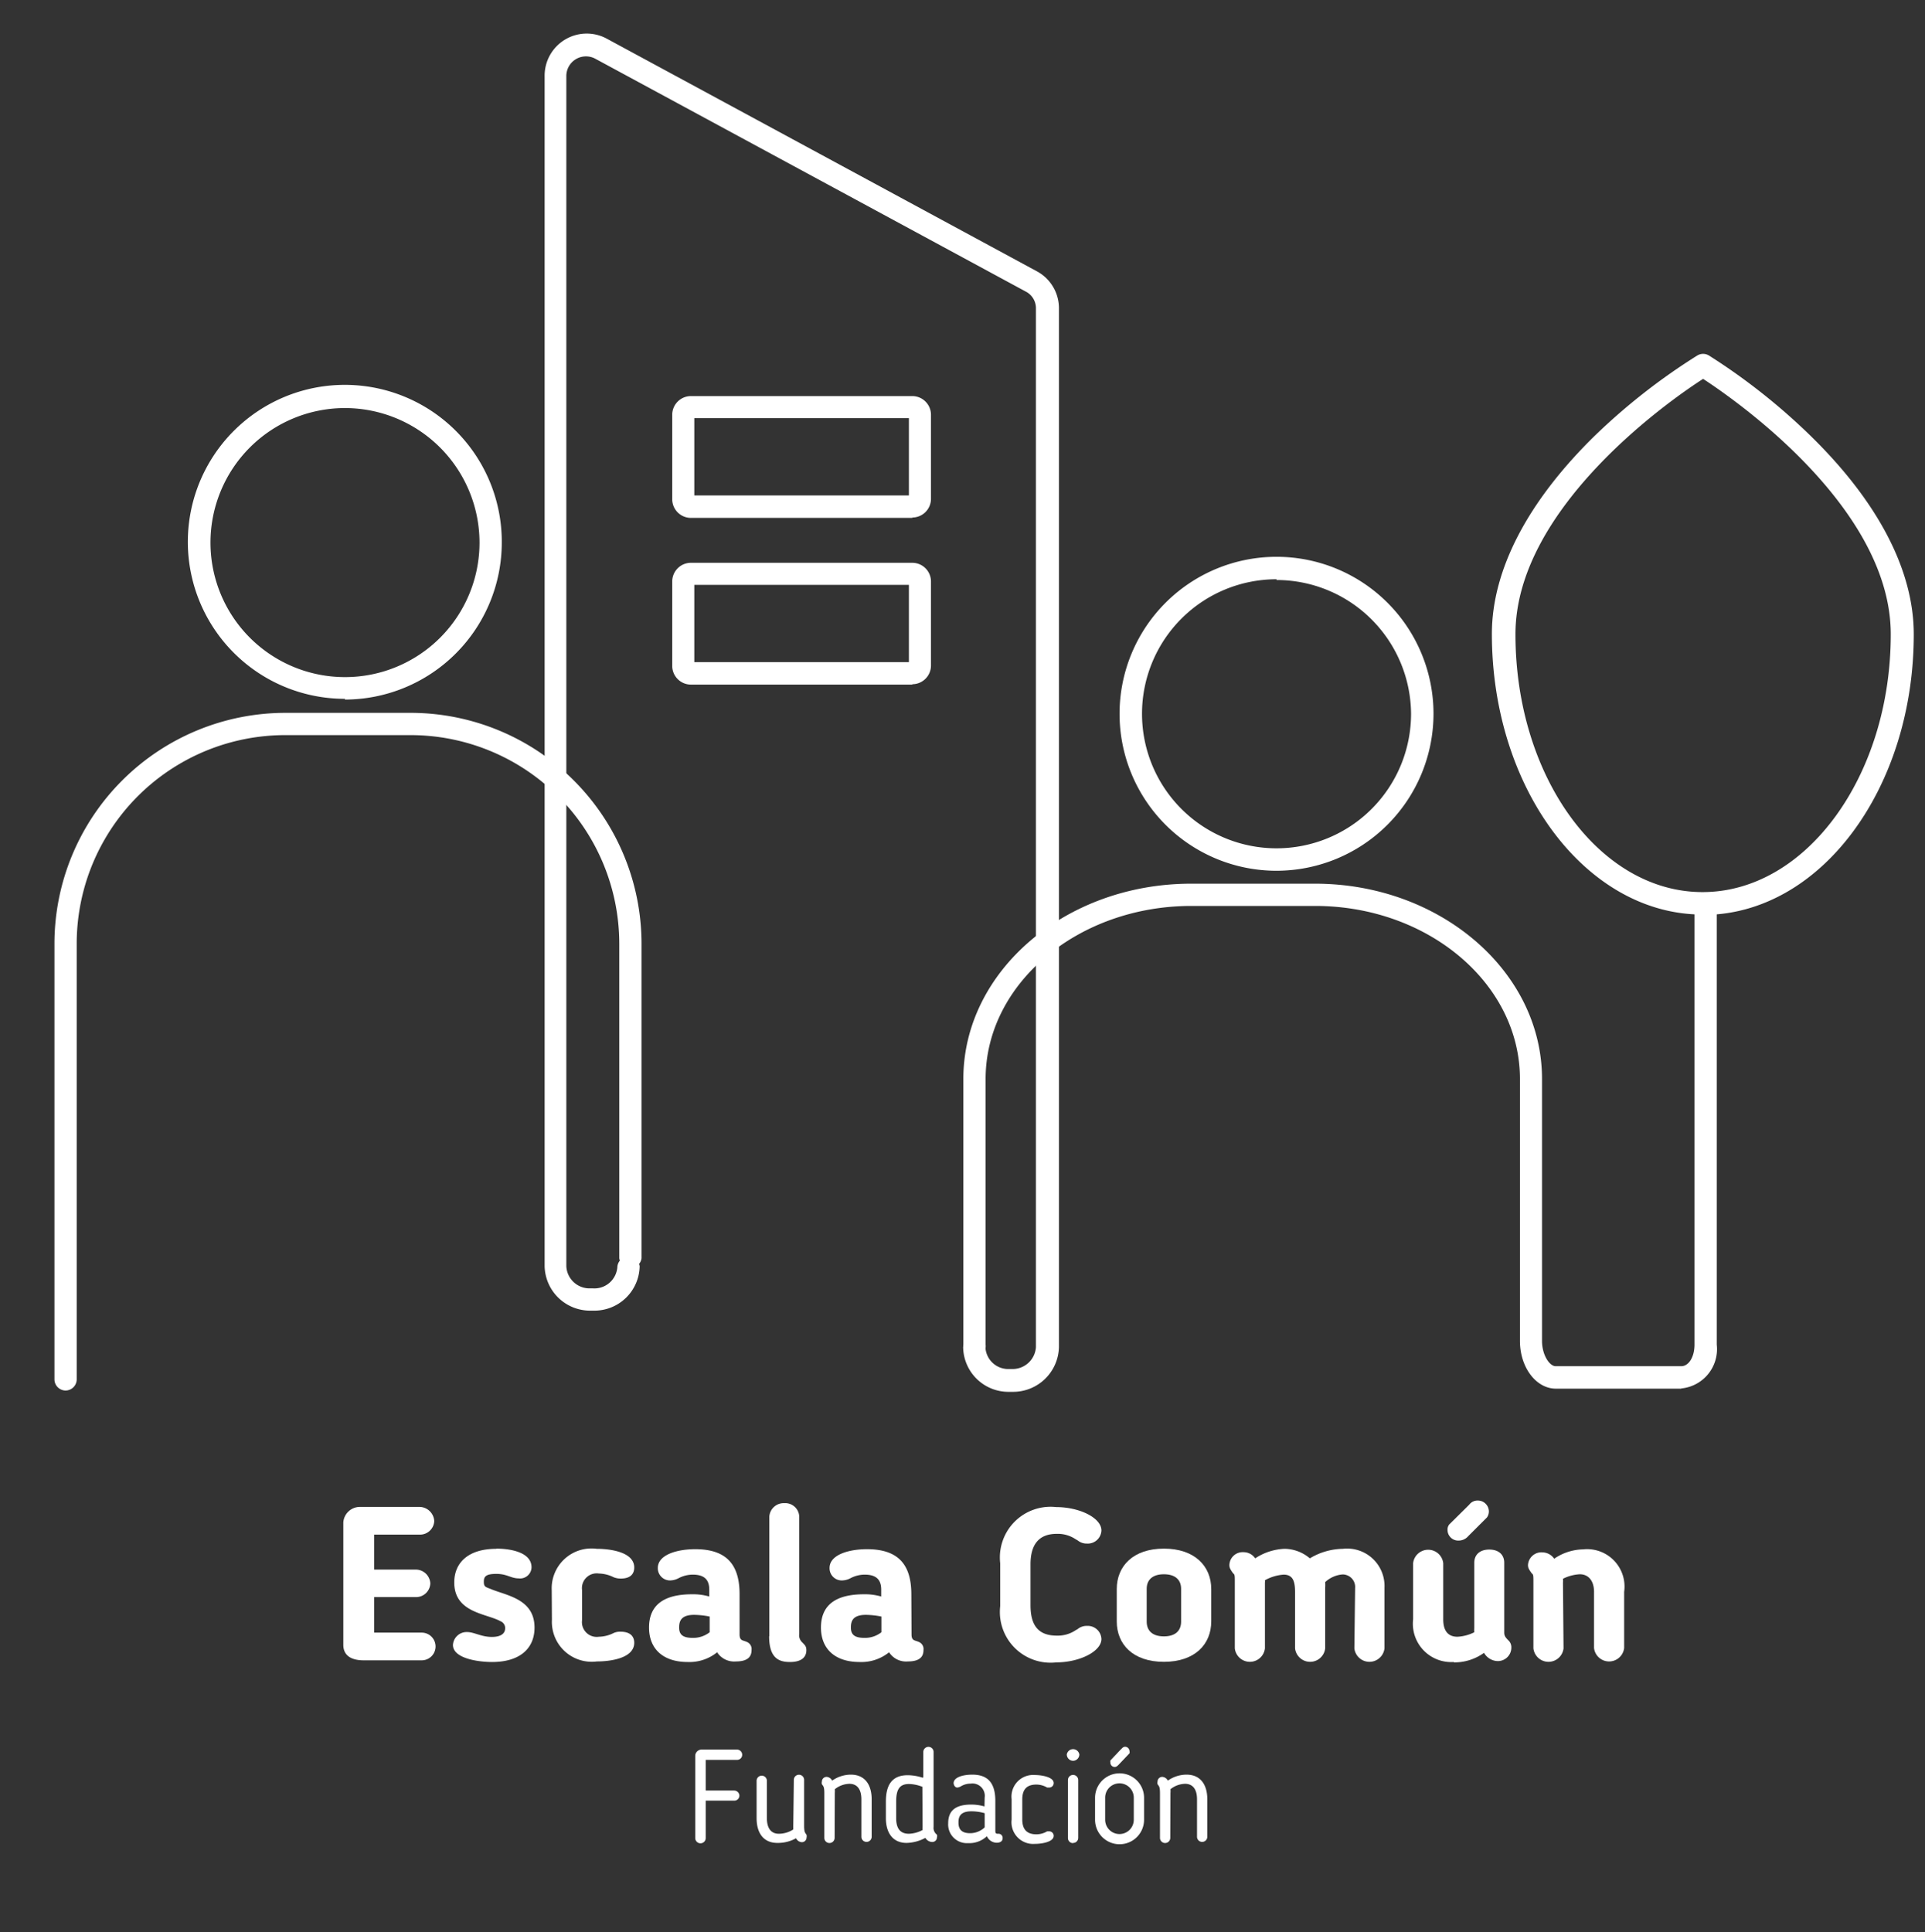 <svg xmlns="http://www.w3.org/2000/svg" xmlns:xlink="http://www.w3.org/1999/xlink" viewBox="0 0 102.89 103.27"><rect x="0" y="0" width="102.89" height="103.27" fill="#333333" stroke="none"/><defs><style>.cls-1{fill:none;}.cls-2{clip-path:url(#clip-path);}.cls-3{fill:#fff;}</style><clipPath id="clip-path"><rect class="cls-1" width="102.89" height="103.27"/></clipPath></defs><title>web-logo-escala-comun</title><g id="figuras"><g class="cls-2"><g class="cls-2"><path class="cls-3" d="M37.72,98.24a.28.28,0,0,1-.56,0v-4.4a.34.34,0,0,1,.33-.33h1.9a.28.28,0,0,1,.28.28.27.27,0,0,1-.28.27H37.72v1.64h1.53a.28.28,0,0,1,.27.27.27.27,0,0,1-.27.27H37.72Z"/><path class="cls-3" d="M42.43,95.13a.27.27,0,0,1,.55,0v2.45c0,.38.07.38.13.49a.3.3,0,0,1,0,.14.25.25,0,0,1-.26.25.36.36,0,0,1-.3-.21,2,2,0,0,1-1,.25c-.74,0-1.11-.53-1.11-1.32v-2a.27.27,0,0,1,.55,0v2c0,.53.22.83.64.83a1.44,1.44,0,0,0,.77-.23c0-.07,0-.14,0-.2Z"/><path class="cls-3" d="M44.61,98.23a.27.27,0,0,1-.55,0V95.85c0-.38-.06-.38-.13-.49a.27.27,0,0,1,0-.14.25.25,0,0,1,.26-.25.36.36,0,0,1,.29.2,1.74,1.74,0,0,1,1-.32c.74,0,1.11.53,1.11,1.32v2a.27.27,0,0,1-.55,0v-2c0-.53-.22-.83-.64-.83a1.29,1.29,0,0,0-.78.29,1.16,1.16,0,0,1,0,.2Z"/><path class="cls-3" d="M49.35,95V93.64a.27.27,0,0,1,.55,0v4a.45.45,0,0,0,.18.42.23.23,0,0,1,0,.14.25.25,0,0,1-.25.25.44.44,0,0,1-.37-.22,2.25,2.25,0,0,1-1,.27c-.74,0-1.11-.54-1.11-1.32v-.89c0-.83.28-1.41,1.17-1.41a2.63,2.63,0,0,1,.78.13m0,.49a2.09,2.09,0,0,0-.71-.15c-.51,0-.69.29-.69.94v.89c0,.55.22.83.68.83a1.66,1.66,0,0,0,.73-.2.66.66,0,0,1,0-.16Z"/><path class="cls-3" d="M52.63,96.08a.66.66,0,0,0-.75-.75,1,1,0,0,0-.53.15.5.5,0,0,1-.18.06c-.13,0-.19-.13-.2-.23,0-.32.5-.46,1-.46.87,0,1.23.49,1.23,1.41V97.8c0,.14,0,.21.13.21h.06a.22.22,0,0,1,.2.24c0,.18-.16.24-.32.24a.58.58,0,0,1-.52-.35,1.36,1.36,0,0,1-1,.37,1,1,0,0,1-1.07-1.06v0c0-.69.41-1,1.23-1a2.53,2.53,0,0,1,.71.1Zm-1.4,1.34v0c0,.33.15.56.62.56a1.14,1.14,0,0,0,.78-.31v-.76a2.63,2.63,0,0,0-.71-.1c-.57,0-.69.27-.69.58"/><path class="cls-3" d="M54.07,96.16a1.16,1.16,0,0,1,1.25-1.29c.33,0,1,.1,1,.43a.24.24,0,0,1-.24.24l-.11,0a1.15,1.15,0,0,0-.57-.16c-.55,0-.76.29-.76.8v1.06c0,.51.22.8.76.8a1.15,1.15,0,0,0,.57-.16l.11,0a.24.24,0,0,1,.24.24c0,.33-.64.43-1,.43a1.16,1.16,0,0,1-1.25-1.29Z"/><path class="cls-3" d="M57.36,94.11a.34.34,0,0,1-.34-.34.34.34,0,0,1,.67,0,.34.34,0,0,1-.34.34m0,4.4a.27.27,0,0,1-.27-.27V95.14a.27.27,0,1,1,.55,0v3.09a.27.27,0,0,1-.27.27"/><path class="cls-3" d="M58.53,97.26V96.09a1.31,1.31,0,0,1,2.62,0v1.17a1.31,1.31,0,0,1-2.62,0m2.07,0V96.08a.76.76,0,0,0-1.53,0v1.18a.76.76,0,0,0,1.53,0m-.71-3.74c.1-.09.13-.16.26-.16a.24.24,0,0,1,.22.23.2.2,0,0,1,0,.12l-.57.6c-.08.08-.13.13-.22.13a.23.23,0,0,1-.23-.25.16.16,0,0,1,0-.1Z"/><path class="cls-3" d="M62.55,98.23a.27.27,0,0,1-.55,0V95.85c0-.38-.06-.38-.13-.49a.27.27,0,0,1,0-.14.25.25,0,0,1,.26-.25.36.36,0,0,1,.29.2,1.74,1.74,0,0,1,1-.32c.74,0,1.11.53,1.11,1.32v2a.27.27,0,0,1-.55,0v-2c0-.53-.22-.83-.64-.83a1.29,1.29,0,0,0-.78.29,1.16,1.16,0,0,1,0,.2Z"/><path class="cls-3" d="M22.51,88.74H19.43c-.57,0-1.08-.2-1.08-.83V81.37a.89.89,0,0,1,.9-.83H22.4a.8.8,0,0,1,.81.76.76.76,0,0,1-.81.72H20v1.87h2.2a.78.78,0,0,1,.8.73.76.76,0,0,1-.8.74H20v1.9h2.54a.74.74,0,1,1,0,1.48"/><path class="cls-3" d="M26.52,82.77c.76,0,1.89.19,1.89,1a.61.61,0,0,1-.69.59c-.41,0-.62-.24-1.19-.24s-.67.15-.67.42.09.28.35.38c.84.36,2.36.52,2.36,2.07,0,1.13-.8,1.84-2.27,1.84-.74,0-2.09-.19-2.09-.91a.73.73,0,0,1,.76-.69c.38,0,.75.26,1.32.26.42,0,.71-.14.71-.47a.39.39,0,0,0-.25-.37c-.76-.42-2.47-.45-2.47-2.07,0-1.07.76-1.8,2.25-1.8"/><path class="cls-3" d="M29.49,85a2.13,2.13,0,0,1,2.41-2.22c.69,0,2,.16,2,1,0,.28-.14.59-.72.59a1,1,0,0,1-.38-.07,1.88,1.88,0,0,0-.79-.2.79.79,0,0,0-.9.88V86.6a.79.79,0,0,0,.9.88,1.83,1.83,0,0,0,.79-.2.83.83,0,0,1,.36-.07c.61,0,.74.33.74.59,0,.84-1.3,1-2,1a2.13,2.13,0,0,1-2.4-2.22Z"/><path class="cls-3" d="M39.53,87.35c0,.35.17.31.37.4a.41.41,0,0,1,.27.44c0,.37-.22.61-.84.61a1.08,1.08,0,0,1-1-.49,2.35,2.35,0,0,1-1.57.52c-1.35,0-2.07-.73-2.07-1.84v0q0-1.78,2.3-1.78a3.07,3.07,0,0,1,.92.12v-.37c0-.55-.29-.8-.88-.8a1.65,1.65,0,0,0-.76.19,1,1,0,0,1-.44.12.65.65,0,0,1-.67-.67c0-.69,1-1,2-1,1.69,0,2.37.84,2.37,2.41ZM36.3,87v0c0,.38.22.54.72.54a1.42,1.42,0,0,0,.91-.3v-.84a4.46,4.46,0,0,0-.83-.09c-.67,0-.8.31-.8.66"/><path class="cls-3" d="M41.12,87.45V81.06a.77.77,0,0,1,.8-.72.75.75,0,0,1,.8.72v6.25a.52.52,0,0,0,.17.48c.12.13.21.19.21.41,0,.42-.33.63-.87.63s-1.12-.15-1.12-1.37"/><path class="cls-3" d="M48.72,87.35c0,.35.17.31.37.4a.41.41,0,0,1,.27.44c0,.37-.22.61-.84.61a1.08,1.08,0,0,1-1-.49,2.35,2.35,0,0,1-1.57.52c-1.35,0-2.07-.73-2.07-1.84v0q0-1.78,2.3-1.78a3.07,3.07,0,0,1,.92.12v-.37c0-.55-.29-.8-.88-.8a1.64,1.64,0,0,0-.76.19,1,1,0,0,1-.44.12.65.65,0,0,1-.68-.67c0-.69,1-1,2-1,1.69,0,2.37.84,2.37,2.41ZM45.48,87v0c0,.38.22.54.72.54a1.42,1.42,0,0,0,.91-.3v-.84a4.46,4.46,0,0,0-.83-.09c-.67,0-.8.31-.8.66"/><path class="cls-3" d="M55.08,85.79c0,1,.35,1.63,1.4,1.63a1.71,1.71,0,0,0,1-.28l.12-.07a.75.75,0,0,1,.5-.17.73.73,0,0,1,.77.7c0,.67-1.18,1.25-2.41,1.25a2.71,2.71,0,0,1-3-3v-2.3a2.71,2.71,0,0,1,3-3c1.23,0,2.41.57,2.41,1.25a.73.73,0,0,1-.77.7.76.76,0,0,1-.5-.17l-.12-.07a1.71,1.71,0,0,0-1-.28c-1,0-1.4.63-1.4,1.63Z"/><path class="cls-3" d="M59.69,86.66V84.93c0-1.22.87-2.16,2.52-2.16s2.53.94,2.53,2.16v1.73c0,1.22-.87,2.16-2.53,2.16s-2.52-.94-2.52-2.16m3.44,0V84.92c0-.48-.31-.78-.92-.78s-.92.3-.92.78v1.75c0,.49.31.79.92.79s.92-.3.92-.79"/><path class="cls-3" d="M72.43,84.88a.67.67,0,0,0-.67-.73,1.53,1.53,0,0,0-.93.41,2.71,2.71,0,0,1,0,.3V88.1a.81.81,0,0,1-1.61,0v-3c0-.54-.09-.94-.61-.94a2.39,2.39,0,0,0-1,.3.46.46,0,0,1,0,.13V88.1a.81.81,0,0,1-1.61,0V84.58c0-.38,0-.42-.09-.49-.16-.22-.2-.31-.2-.44a.71.71,0,0,1,.76-.69.75.75,0,0,1,.62.33,3.06,3.06,0,0,1,1.57-.51,2.11,2.11,0,0,1,1.35.51,3.51,3.51,0,0,1,1.76-.51A2,2,0,0,1,74,84.86V88.1a.81.81,0,0,1-1.61,0Z"/><path class="cls-3" d="M77.7,88.83a2.05,2.05,0,0,1-2.17-2.28v-3a.81.81,0,0,1,1.61,0v3c0,.59.24.93.76.93a2.26,2.26,0,0,0,.9-.24,1.57,1.57,0,0,1,0-.22v-3.5c0-.4.27-.7.8-.7s.8.3.8.7v3.74c0,.17.07.26.22.41a.51.51,0,0,1,.16.4.72.72,0,0,1-.75.71.87.87,0,0,1-.71-.44,2.7,2.7,0,0,1-1.61.51m.73-8.34.09-.09a.56.56,0,0,1,.48-.22.59.59,0,0,1,.57.57.56.56,0,0,1-.1.33l-1,1a.68.68,0,0,1-.52.24.57.57,0,0,1-.59-.57.44.44,0,0,1,.09-.29Z"/><path class="cls-3" d="M83.57,88.1a.81.81,0,0,1-1.61,0V84.58c0-.38,0-.42-.09-.49-.16-.22-.2-.3-.2-.45a.72.72,0,0,1,.78-.67.78.78,0,0,1,.62.34,2.82,2.82,0,0,1,1.54-.5,2,2,0,0,1,2.2,2.27v3a.81.81,0,0,1-1.61,0v-3c0-.58-.29-.94-.76-.94a2.27,2.27,0,0,0-.9.24,1.52,1.52,0,0,1,0,.22Z"/><path class="cls-3" d="M54.08,74.39h-.14A2.42,2.42,0,0,1,51.48,72a.6.6,0,0,1,1.19,0,1.22,1.22,0,0,0,1.27,1.17h.14A1.25,1.25,0,0,0,55.37,72V16.5a1,1,0,0,0-.55-.92l-23-12.44a1.05,1.05,0,0,0-1.55.92V67.67a1.24,1.24,0,0,0,1.28,1.19h.14A1.23,1.23,0,0,0,33,67.68a.6.6,0,0,1,1.19,0,2.42,2.42,0,0,1-2.46,2.37h-.14a2.43,2.43,0,0,1-2.48-2.38V4.06a2.25,2.25,0,0,1,3.31-2l23,12.44a2.24,2.24,0,0,1,1.18,2V72a2.45,2.45,0,0,1-2.49,2.39"/><path class="cls-3" d="M18.44,37.35A8.39,8.39,0,1,1,26.82,29a8.4,8.4,0,0,1-8.39,8.39m0-15.58A7.19,7.19,0,1,0,25.63,29a7.2,7.2,0,0,0-7.19-7.19"/><path class="cls-3" d="M68.23,46.54a8.39,8.39,0,1,1,8.39-8.39,8.4,8.4,0,0,1-8.39,8.39m0-15.58a7.19,7.19,0,1,0,7.19,7.19A7.2,7.2,0,0,0,68.23,31"/><path class="cls-3" d="M91,48.88c-6.21,0-11.26-6.72-11.26-15,0-3.41,1.91-7.08,5.51-10.6A33.29,33.29,0,0,1,90.72,19a.6.6,0,0,1,.62,0,33.28,33.28,0,0,1,5.44,4.3c3.6,3.52,5.51,7.18,5.51,10.6,0,8.26-5,15-11.26,15m0-28.65C89.31,21.35,81,27.13,81,33.9,81,41.5,85.48,47.68,91,47.68s10.06-6.18,10.06-13.78c0-6.78-8.34-12.55-10.06-13.67"/><path class="cls-3" d="M3.51,74.32a.6.6,0,0,1-.6-.6V50.43A12.35,12.35,0,0,1,15.25,38.1H22A12.35,12.35,0,0,1,34.29,50.43V67.25a.6.6,0,0,1-1.19,0V50.43A11.16,11.16,0,0,0,22,39.29h-6.7A11.15,11.15,0,0,0,4.1,50.43V73.72a.6.6,0,0,1-.6.6"/><path class="cls-3" d="M89.87,74.22H83.16c-1.06,0-1.92-1.14-1.92-2.55v-14c0-5.1-4.91-9.25-10.95-9.25H63.68c-6.06,0-11,4.15-11,9.25V71.87a.6.6,0,1,1-1.19,0V57.67c0-5.76,5.46-10.44,12.18-10.44h6.61c6.7,0,12.14,4.69,12.14,10.44v14c0,.75.4,1.35.73,1.35h6.71c.4,0,.71-.49.71-1.15V48.28a.6.6,0,0,1,1.19,0V71.87a2.11,2.11,0,0,1-1.91,2.34"/><path class="cls-3" d="M48.76,27.68H36.93a1,1,0,0,1-1-1V22.17a1,1,0,0,1,1-1H48.76a1,1,0,0,1,1,1v4.49a1,1,0,0,1-1,1M37.11,26.48H48.58V22.35H37.11Z"/><path class="cls-3" d="M48.76,36.59H36.93a1,1,0,0,1-1-1V31.08a1,1,0,0,1,1-1H48.76a1,1,0,0,1,1,1v4.49a1,1,0,0,1-1,1M37.11,35.39H48.58V31.26H37.11Z"/></g></g></g></svg>